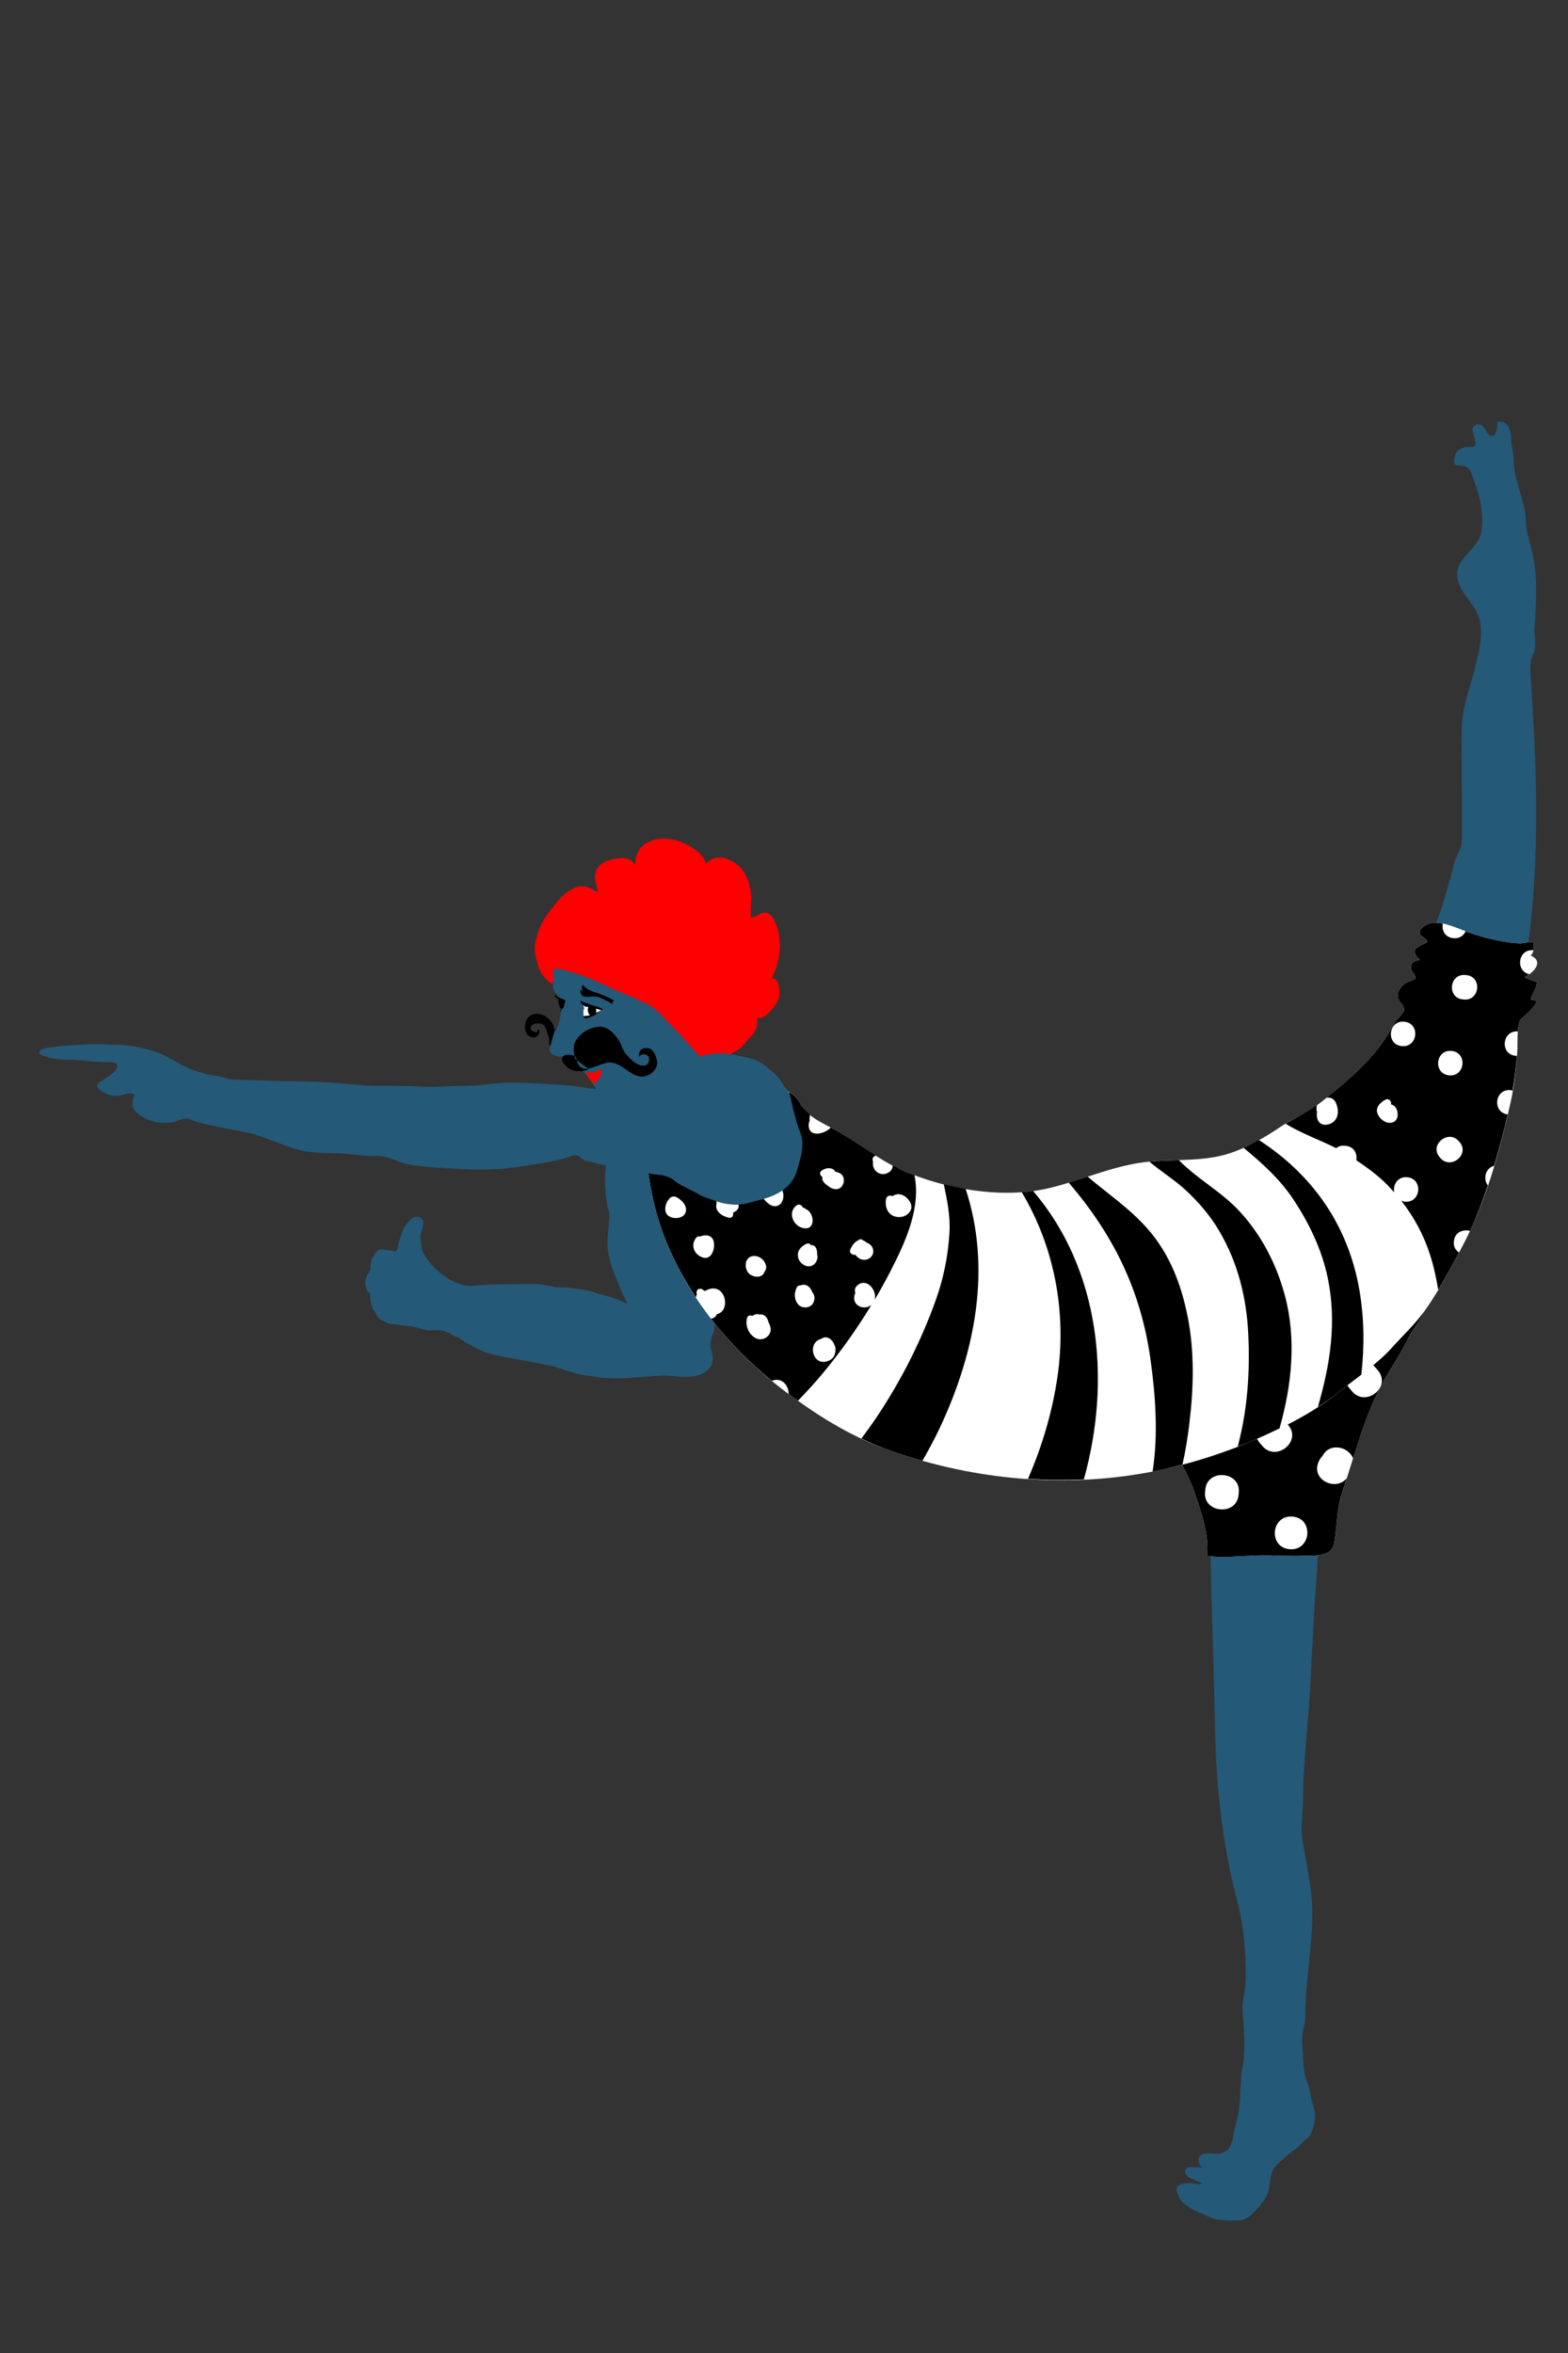 <?xml version="1.0" encoding="utf-8"?>
<!-- Generator: Adobe Illustrator 16.0.4, SVG Export Plug-In . SVG Version: 6.00 Build 0)  -->
<!DOCTYPE svg PUBLIC "-//W3C//DTD SVG 1.1//EN" "http://www.w3.org/Graphics/SVG/1.1/DTD/svg11.dtd">
<svg version="1.1" id="Ebene_1" xmlns="http://www.w3.org/2000/svg" xmlns:xlink="http://www.w3.org/1999/xlink" x="0px" y="0px"
	 width="283.46px" height="425.2px" viewBox="0 0 283.46 425.2" enable-background="new 0 0 283.46 425.2" xml:space="preserve">
<rect x="0" y="0" width="283.46" height="425.2" fill="#333333" stroke="none"/>
<g>
	<path fill="#245977" d="M71.655,239.34c0.888,0.207,1.798,0.248,2.699,0.356c0.915,0.112,1.726,0.446,2.614,0.635
		c0.914,0.193,1.902-0.122,2.833,0.075c0.619,0.131,1.067,0.255,1.603,0.612c0.467,0.31,0.861,0.427,1.354,0.644
		c0.48,0.21,0.872,0.598,1.328,0.852c1.029,0.577,2.119,1.206,3.194,1.676c2.374,1.035,10.935,2.089,13.392,2.91
		c2.003,0.668,4.168,1.4,6.262,1.572c0.664,0.054,1.258,0.293,1.941,0.302c0.695,0.01,1.389,0.048,2.088,0.075
		c1.336,0.052,2.627-0.073,3.967-0.146c2.209-0.116,4.406-0.475,6.604-0.265c1.938,0.185,4.086,0.468,5.854-0.649
		c1.552-0.979,1.623-2.128,1.295-3.695c-0.178-0.862-0.417-0.863-0.232-1.856c0.156-0.834,0.6-1.588,0.711-2.446
		c0.205-1.594-0.016-3.263-0.02-4.864c-0.01-3.145-0.302-6.283-0.312-9.424c-0.009-2.304-0.343-4.744-0.707-7.006
		c-0.184-1.138-0.637-2.247-1.045-3.304c-0.478-1.23-0.922-2.517-1.646-3.62c-1.198-1.833-2.698-3.566-4.288-5.034
		c-0.602-0.555-1.271-1.038-1.994-1.413c-2.539-1.317-5.887-0.915-8.141,1.022c-0.89,0.765-1.17,1.908-1.34,3.038
		c-0.305,2.027-0.383,4.171-0.176,6.204c0.078,0.769,0.16,1.608,0.306,2.36c0.116,0.603,0.405,1.118,0.372,1.717
		c-0.082,1.573-0.336,3.185-0.355,4.811c-0.035,3.18,1.508,6.348,2.69,9.229c0.266,0.646,0.657,1.237,0.93,1.819
		c-0.362,0.086-0.714-0.232-1.03-0.385c-0.445-0.213-0.912-0.323-1.367-0.508c-1.16-0.463-2.4-0.678-3.6-1.08
		c-1.563-0.523-3.322-0.715-4.967-0.907c-0.731-0.088-1.488,0.055-2.203-0.083c-1.232-0.237-2.287-0.52-3.577-0.541
		c-1.368-0.024-8.901,0.076-10.265,0.221c-1.007,0.104-1.801,0.25-2.816-0.053c-2.514-0.747-5.016-2.648-6.512-4.843
		c-0.372-0.544-0.783-1.232-0.867-1.897c-0.028-0.228-0.005-0.446-0.064-0.672c-0.095-0.353-0.172-0.696-0.201-1.062
		c-0.035-0.457,0.068-0.863,0.252-1.275c0.071-0.159,0.109-0.349,0.158-0.515c0.062-0.213,0.104-0.425,0.133-0.645
		c0.037-0.288,0.057-0.533-0.094-0.794c-0.166-0.289-0.413-0.459-0.721-0.572c-0.322-0.119-0.57-0.026-0.883,0.07
		c-0.47,0.145-0.785,0.597-1.096,0.948c-0.135,0.15-0.271,0.308-0.387,0.471c-0.266,0.367-0.436,0.805-0.605,1.226
		c-0.19,0.472-0.356,0.955-0.504,1.442c-0.136,0.447-0.265,0.942-0.335,1.402c-0.046,0.306-0.021,0.452-0.302,0.572
		c-0.191,0.083-0.312,0.021-0.52-0.026c-0.459-0.104-0.936-0.081-1.397-0.17c-0.216-0.042-0.435-0.068-0.653-0.09
		c-0.223-0.021-0.371,0.049-0.578,0.137c-0.146,0.062-0.305,0.192-0.404,0.317c-0.132,0.162-0.256,0.356-0.363,0.538
		c-0.144,0.247-0.34,0.488-0.438,0.759c-0.063,0.169-0.113,0.355-0.155,0.527c-0.027,0.113-0.017,0.247-0.04,0.364
		c-0.023,0.115-0.057,0.238-0.064,0.355c-0.007,0.14-0.008,0.297-0.006,0.438c0.001,0.117-0.037,0.283,0.002,0.394
		c-0.131,0.03-0.227,0.247-0.288,0.351c-0.126,0.208-0.29,0.41-0.382,0.637c-0.26,0.646-0.33,1.273-0.189,1.951
		c0.095,0.453,0.344,0.802,0.656,1.132c0.039,0.042,0.11,0.091,0.137,0.143c0.045,0.085,0.017,0.045,0.016,0.135
		c-0.004,0.233-0.032,0.453-0.013,0.693c0.042,0.493,0.212,0.992,0.36,1.467c0.094,0.3,0.189,0.65,0.412,0.882
		c0.092,0.095,0.219,0.15,0.28,0.274c0.059,0.119,0.072,0.267,0.12,0.392c0.091,0.23,0.289,0.415,0.466,0.589
		c0.419,0.41,0.934,0.522,1.431,0.794C70.479,239.305,71.102,239.21,71.655,239.34z"/>
	<path fill="#245977" d="M238.968,268.091c-0.003-0.016-0.291,2.004-0.403,2.852c-0.271,1.75-0.268,3.559-0.268,5.395
		c-0.012,3.211-0.083,6.373-0.347,9.495c-0.525,5.987-0.934,18.044-1.433,24.046c-0.412,4.885-0.963,10.309-0.951,15.275
		c0.006,2.722-0.558,5.233-0.027,7.929c0.489,2.506,0.914,4.997,1.312,7.589c0.993,6.44-0.185,12.505-0.688,19.066
		c-0.083,1.078-0.127,2.158-0.17,3.238c-0.04,0.979,0.035,2.082-0.229,3.017c-0.528,1.869-0.357,3.559-0.217,5.478
		c0.086,1.166,0.064,2.314,0.349,3.455c0.219,0.875,0.63,1.721,0.809,2.592c0.161,0.785,0.309,1.587,0.507,2.365
		c0.166,0.652,0.42,1.3,0.484,1.959c0.103,1.057-0.082,2.135-0.473,3.118c-0.146,0.369-0.287,0.892-0.537,1.139
		c-0.296,0.291-0.709,0.511-1.02,0.847c-0.504,0.547-0.928,0.992-1.523,1.436c-0.745,0.554-1.561,1.123-2.211,1.789
		c-0.655,0.671-1.344,1.049-1.789,1.909c-0.66,1.278-0.443,2.716-0.892,4.059c-0.388,1.159-1.362,2.314-2.184,3.219
		c-0.521,0.575-1.086,1.125-1.78,1.521c-0.654,0.373-1.412,0.388-2.157,0.387c-1.657-0.003-3.386-0.047-4.884-0.806
		c-1.285-0.65-2.555-1.05-3.709-1.914c-0.382-0.286-0.686-0.466-0.979-0.83c-0.354-0.44-0.498-0.919-0.715-1.435
		c-0.441-1.048,0.025-1.493,1.07-1.696c0.695-0.135,1.301-0.097,2.004-0.026c0.342,0.034,1.237,0.263,1.357-0.063
		c-0.727-0.457-3.5-0.976-2.979-2.415c0.239-0.664,1.197-0.495,1.768-0.478c0.448,0.015,1.46,0.03,1.777,0.369
		c-0.701-0.291-1.402-1.079-1.156-1.92c0.229-0.781,1.082-0.979,1.795-0.955c0.865,0.029,1.67,0.295,2.506-0.093
		c0.389-0.181,0.854-0.383,1.143-0.742c0.274-0.342,0.396-0.728,0.521-1.073c0.334-0.935,0.354-1.919,0.632-2.87
		c0.284-0.968,0.519-2.011,0.659-3.002c0.156-1.098,0.266-2.164,0.266-3.281c0-0.462,0.047-0.874,0.093-1.319
		c0.06-0.568,0.076-1.062,0.069-1.618c-0.009-0.67,0.252-1.378,0.348-2.043c0.35-2.415,0.257-4.92,0.084-7.341
		c-0.113-1.588-0.318-3.279,0.01-4.851c0.291-1.391,0.422-2.646,0.406-4.079c-0.041-3.63-0.271-7.267-0.99-10.831
		c-0.166-0.818-0.355-1.633-0.569-2.44c-2.648-10.04-3.811-20.448-4.006-31.025c-0.211-11.705-0.935-29.503-0.943-41.252
		c0.002-0.824-0.023-1.67,0.065-2.479c2.737-1.524,6.784-2.447,10.242-2.58c1.747-0.062,3.342,0.373,4.973,0.635
		c1.424,0.225,3.775-0.033,4.988,0.646"/>
	<path fill="#FFFFFF" d="M208.009,260.107c2.957-2.443,7.297,7.653,7.793,9.116c1.216,3.603,2.861,8.169,2.379,11.93
		c2.965,0.408,6.16,0.002,9.204-0.086c2.687-0.078,5.519,0.172,8.291,0.062c2.477-0.092,5.092,0.214,5.536-2.413
		c0.528-3.105,0.395-6.035,1.418-9.019c2.078-6.129,3.639-12.472,6.509-18.284c1.604-3.268,3.796-6.188,5.373-9.465
		c1.059-2.204,3.004-4.081,3.44-6.574"/>
	<path d="M208.661,259.784c2.906-0.703,6.682,8.084,7.141,9.439c1.216,3.603,2.861,8.169,2.379,11.93
		c2.965,0.408,6.16,0.002,9.204-0.086c2.687-0.078,5.519,0.172,8.291,0.062c2.477-0.092,5.092,0.214,5.536-2.413
		c0.528-3.105,0.395-6.035,1.418-9.019c0.293-0.86,0.563-1.731,0.839-2.598c-1.845,2.39-6.396,0.463-5.153-2.812
		c0.181-0.492,0.461-0.871,0.791-1.236c1.258-2.432,4.73-1.646,5.495,0.496c1.299-4.129,2.624-8.253,4.537-12.135
		c1.604-3.268,3.796-6.188,5.373-9.465c1.059-2.204,3.004-4.081,3.44-6.574L208.661,259.784z M223.897,270.178
		c-0.375,3.793-6.42,3.232-6.047-0.56l0.051-0.493c0.371-3.792,6.414-3.231,6.044,0.561L223.897,270.178z M228.206,261.29
		c-0.157-0.178-0.306-0.358-0.466-0.536c-2.49-2.936,2.188-6.702,4.688-3.763c0.154,0.178,0.303,0.358,0.46,0.537
		C235.386,260.466,230.703,264.229,228.206,261.29z M233.106,279.94c-3.896-0.365-3.316-6.248,0.583-5.884
		C237.589,274.415,237.014,280.302,233.106,279.94z M244.424,251.416l-0.457-0.54c-2.49-2.938,2.188-6.704,4.68-3.763l0.457,0.534
		C251.6,250.595,246.921,254.358,244.424,251.416z"/>
	<path fill="#245977" d="M136.073,181.421c0.28-0.087-12.469-23.913-24.8-19.527c-6.148,2.174-9.521,7.55-11.102,12.588
		c-0.238,0.757-0.344,1.56-0.299,2.352c0.018,0.304,0.088,0.601,0.107,0.902c0.014,0.19-0.024,0.379-0.01,0.569
		c0.022,0.281,0.127,0.576,0.259,0.824c0.167,0.314,0.399,0.591,0.646,0.843c0.113,0.115,0.229,0.242,0.355,0.353
		c0.184,0.159,0.379,0.291,0.588,0.415c0.087,0.052,0.316,0.135,0.361,0.231c0.022,0.047,0.001,0.116-0.011,0.162
		c-0.024,0.094-0.063,0.19-0.093,0.285c-0.076,0.251-0.189,0.514-0.306,0.749c-0.101,0.203-0.214,0.4-0.304,0.61
		c-0.033,0.073-0.082,0.149-0.104,0.227c-0.031,0.105-0.022,0.234-0.032,0.344c-0.015,0.155-0.055,0.309-0.084,0.461
		c-0.025,0.13-0.027,0.262-0.051,0.391c-0.054,0.3-0.148,0.599-0.252,0.886c-0.106,0.293-0.201,0.604-0.326,0.89
		c-0.082,0.188-0.22,0.319-0.336,0.484c-0.158,0.224-0.213,0.508-0.291,0.766c-0.092,0.305-0.183,0.609-0.272,0.915
		c-0.118,0.407-0.231,0.816-0.336,1.228c-0.454,1.838,3.081,1.498,3.864,2.034c2.141,1.48,4.295,5.009,5.695,7.187
		c0.864,1.348,0.308,1.551,1.878,2.219c1.597,0.67,6.77-1.922,8.274-2.795c2.107-1.241,3.23,0.706,4.741-1.019"/>
	<path d="M111.096,180.812c-0.418-0.114-0.885-0.487-1.338-0.661c-0.609-0.236-1.17-0.525-1.79-0.716
		c-1.051-0.304-1.924-0.617-2.585-1.474c-0.287,0.239-0.249,0.883,0,1.17c-0.187-0.067-0.33-0.164-0.45-0.307
		c-0.123,0.507,0.241,1.193,0.73,1.273c0.562,0.094,1.302-0.06,1.866-0.03c0.652,0.037,1.072,0.211,1.608,0.521
		c0.491,0.276,1.063,0.43,1.472,0.843c0.109-0.146,0.193-0.368,0.189-0.547"/>
	<path fill="#FFFFFF" d="M105.619,182.22c-0.079,0.198-0.162,0.392-0.16,0.607c0,0.108,0.009,0.208,0.021,0.314
		c0.023,0.207-0.015,0.393,0.078,0.588c0.043,0.088,0.101,0.19,0.201,0.191c0.13,0.001,0.305-0.096,0.427-0.142
		c0.377-0.145,0.761-0.271,1.139-0.412c0.367-0.138,0.751-0.3,1.086-0.506c0.106-0.066,0.224-0.14,0.318-0.22
		c0.05-0.042,0.097-0.112,0.152-0.138c-0.139-0.108-0.299-0.195-0.454-0.277c-0.869-0.462-1.977-0.778-2.961-0.568
		c-0.04,0.051-0.045,0.097,0.016,0.134"/>
	<path d="M107.666,182.136c-0.035-0.082-0.051-0.181-0.109-0.251c-0.055-0.067-0.145-0.116-0.229-0.142
		c-0.134-0.039-0.301-0.035-0.436-0.046c-0.388-0.031-0.607,0.28-0.616,0.649c-0.005,0.259-0.007,0.48,0.106,0.715
		c0.107,0.224,0.232,0.424,0.477,0.506c0.353,0.115,0.658-0.095,0.82-0.4C107.873,182.809,107.817,182.498,107.666,182.136z"/>
	<path fill="#FF0000" d="M108.882,193.098c-0.046,0.092-0.035,0.223-0.048,0.323c-0.021,0.161-0.039,0.309-0.09,0.464
		c-0.094,0.293-0.232,0.573-0.375,0.846c-0.186,0.355-0.501,0.694-0.829,0.928c-0.061,0.044-0.183,0.148-0.271,0.118
		c-0.061-0.021-0.115-0.137-0.156-0.193c-0.152-0.202-0.34-0.371-0.505-0.566c-0.193-0.228-0.282-0.501-0.451-0.745
		c-0.06-0.086-0.295-0.257-0.304-0.354c-0.012-0.122,0.181-0.125,0.262-0.125c0.287-0.003,0.572-0.018,0.859-0.033
		c0.26-0.017,0.52-0.036,0.783-0.106c0.279-0.083,0.578-0.376,0.801-0.404"/>
	<path fill="#FF0000" d="M130.784,192.342c-0.37,0.63-0.71,1.431-1.54,1.021c-0.604-0.295-1.129-1.048-1.625-1.487
		c-0.656-0.588-1.268-1.151-1.834-1.788c-1.705-1.881-3.363-3.768-5.168-5.563c-0.729-0.725-1.316-1.485-2.124-2.122
		c-0.429-0.337-0.862-0.646-1.331-0.915c-0.496-0.283-1.059-0.422-1.56-0.698c-0.607-0.338-1.212-0.622-1.864-0.87
		c-1.606-0.613-3.144-1.279-4.686-2.055c-1.176-0.592-2.402-1.083-3.645-1.519c-1.152-0.405-2.324-0.772-3.508-1.08
		c-0.445-0.115-0.846-0.276-1.311-0.254c-0.26,0.014-0.441,0.047-0.523,0.318c-0.07,0.234-0.053,0.494-0.052,0.735
		c0.001,0.451-0.021,0.954-0.081,1.401c-0.014,0.096-0.018,0.354-0.125,0.37c-0.082,0.013-0.305-0.233-0.365-0.281
		c-0.781-0.619-1.371-1.298-1.848-2.214c-0.291-0.559-0.391-1.154-0.557-1.754c-0.166-0.601-0.361-1.172-0.369-1.803
		c-0.007-0.444,0.002-0.877,0.07-1.316c0.102-0.66,0.376-1.323,0.551-1.971c0.463-1.724,1.459-3.007,2.527-4.417
		c1.092-1.442,2.193-2.714,3.842-3.555c0.861-0.439,1.789-0.484,2.693-0.193c0.611,0.196,1.1,0.69,1.71,0.85
		c-0.058-0.917-0.499-1.733-0.5-2.709c-0.003-1.197,0.561-2.107,1.65-2.645c1.468-0.725,4.843-1.551,5.612,0.582
		c-0.068-2.986,1.895-4.744,4.902-4.862c2.278-0.091,4.42,0.839,6.229,2.189c0.763,0.57,2.186,2.136,1.371,3.183
		c-0.243-0.592,0.692-1.26,1.129-1.526c1.471-0.9,3.138-0.325,4.466,0.587c1.744,1.197,2.51,3.201,2.817,5.22
		c0.232,1.532-0.167,2.967-0.006,4.476c0.708,0.321,1.682-0.747,2.439-0.775c1.4-0.054,2.088,1.865,2.404,2.962
		c0.536,1.856,0.521,4.076,0.038,5.935c-0.172,0.661-0.817,3.243-1.646,3.373c0.546-0.277,0.379-0.597,0.988-0.32
		c1.056,0.477,1.111,2.789,0.797,3.636c-0.425,1.142-1.906,3.037-3.121,3.395c-0.755,0.222-1.398-0.048-1.391-0.907
		c0.664,0.03,0.712,1.542,0.656,2.103c-0.098,0.996-0.625,1.712-1.314,2.403c-0.492,0.495-0.799,0.785-1.179,1.344
		c-0.489,0.716-1.389,1-2.06,1.505C131.675,190.836,131.229,191.584,130.784,192.342z"/>
	<path fill="#245977" d="M263.698,105.342c0.012,0.033,0.023,0.065,0.036,0.099c0.568,1.519,1.704,2.786,2.619,4.111
		c2.428,3.521,1.109,7.773,0.164,11.604c-0.77,3.118-2.088,6.531-2.25,9.758c-0.176,3.579,0.197,20.034-0.057,21.644
		c-0.172,1.083-0.953,2.018-1.223,3.103c-0.807,3.134-1.691,6.254-2.68,9.329c-0.592,1.838-1.75,3.597-2.182,5.464
		c-0.269,1.164-0.725,2.322-0.944,3.495c-0.501,2.683-0.55,5.269-0.55,7.993c0.003,5.579,1.807,11.069,1.264,16.75
		c-0.279,2.919-0.788,5.729-1.568,8.562c-0.457,1.656-1.883,4.25-0.438,5.694c2.104,2.102,4.107-1.671,5.303-2.906
		c0.875-0.904,2.047-1.746,2.5-2.968c0.322-0.874,0.039-1.769,0.262-2.654c0.334-1.337,1.395-2.657,2.077-3.845
		c0.771-1.341,1.542-2.681,2.323-4.016c14.299-24.438,7.799-73.022,8.348-76.821c0.145-0.998,0.586-1.53,0.753-2.434
		c0.24-1.298-0.169-2.739-0.04-4.064c0.262-2.679,0.314-5.393,0.262-8.118c-0.061-3.053-0.809-6.035-1.615-8.962
		c-0.313-1.135-0.145-2.047-0.287-3.166c-0.176-1.387-0.658-2.889-1.034-4.238c-0.499-1.792-1.086-3.363-1.069-5.251
		c0.014-1.545-0.515-2.961-0.5-4.507c0.012-1.212-0.742-3.305-2.463-2.711c0.021,0.674-0.131,2.534-1.037,2.485
		c-1.15-0.062-1.068-2.528-2.762-2.035c-1.184,0.345-0.588,1.531-0.42,2.192c0.085,0.333,0.445,1.199,0.145,1.586
		c-0.351,0.448-1.205,0.188-1.713,0.289c-1.16,0.232-1.83,0.872-1.999,1.944c-0.3,1.897,0.79,1.118,1.942,1.556
		c1.084,0.41,1.201,1.517,1.55,2.451c1.116,3.002,1.812,5.729,1.451,8.998C267.445,99.575,262.133,100.937,263.698,105.342z"/>
	<path fill="#FFFFFF" d="M186.142,215.307c1.193-0.14,2.355-0.341,3.506-0.614c5.619-1.318,10.886-3.774,16.658-4.61
		c5.384-0.786,10.78,0.029,16.067-1.702c3.038-1.002,6.367-2.889,8.987-4.674c2.467-1.682,5.208-2.752,7.564-4.629
		c4.515-3.585,8.861-7.182,11.916-12.061c0.54-0.874,0.964-1.772,1.562-2.604c0.377-0.533,1.236-1.171,1.376-1.737
		c0.243-0.979-0.7-1.364-0.976-2.183c-0.374-1.091,0.252-1.986,1.092-2.716c0.381-0.32,1.85-0.703,1.963-1.009
		c0.252-0.616-1.157-1.322-0.735-2.36c0.299-0.729,0.907-0.839,1.585-0.942c-2.007-1.887-0.731-2.23,1.336-3.209
		c-0.268-1.079-1.854-0.919-1.287-2.164c0.314-0.715,1.488-1.225,2.209-1.341c1.82-0.303,4.854,1.127,6.515,1.731
		c2.05,0.754,4.234,1.287,6.367,1.667c0.934,0.169,1.966,0.302,2.929,0.314c0.812,0.006,1.717-0.415,2.516-0.134
		c-0.006,0.773,0.021,1.788-0.558,2.352c2.346,1.02,0.677,2.978-1.115,3.908c0.641,0.326,1.489,0.662,2.177,0.834
		c0.048,1.277-0.955,2.119-1.026,3.276c2.835-0.231-1.767,3.318-1.886,3.517c-0.765,1.275-0.472,4.641-0.604,6.109
		c-0.279,2.936-0.52,5.829-1.155,8.682c-2.06,9.234-4.566,18.457-9.111,26.867c-2.011,3.706-3.914,7.4-6.363,10.844
		c-1.726,2.452-3.936,4.49-5.931,6.707c-2.792,3.123-6.554,5.59-9.821,8.224c-4.777,3.864-10.768,6.767-16.473,9.122
		c-5.37,2.205-10.932,3.908-16.636,5.059c-15.931,3.179-32.431,1.672-47.701-3.645c-6.675-2.319-12.585-5.939-17.981-9.884
		c-5.436-3.95-10.217-8.499-14.148-13.457c-3.923-4.961-7.019-10.337-9.068-15.933c-1.135-3.096-1.972-6.302-2.452-9.558
		c-0.394-2.692-1.254-5.773-1.056-8.481c0.06-0.779,0.297-1.322,0.424-2.039c0.573,0.427,0.454,2.496,0.629,3.273
		c0.262,1.201,0.38,2.438,1.067,3.475c1.166,1.756,3.177,3.938,5.151,4.793c3.378,1.465,6.36,3.719,10.396,3.208
		c0.303-0.038,0.604-0.083,0.901-0.153c3.019-0.635,5.806-2.574,7.505-5.08c0.881-1.287,0.974-2.159,1.037-3.609
		c0.078-1.909,0.764-3.677,0.263-5.61c-0.686-2.651-2.678-4.566-3.921-6.95c2.145,0.877,3.642,1.105,4.811,3.172
		c1.452,2.551,3.795,3.423,6.301,4.793c4.327,2.352,8.122,5.67,12.697,7.57C170.44,214.536,178.673,216.167,186.142,215.307z"/>
	<g>
		<path d="M165.313,212.351c-0.561-0.208-1.124-0.409-1.67-0.635c-0.779-0.323-1.509-0.732-2.25-1.127
			c0.044,1.023-1.219,1.836-2.263,1.5c-1.05-0.34-1.438-1.266-1.305-2.146c-0.178-0.519-0.089-0.97,0.531-1.121
			c-2.462-1.574-4.849-3.282-7.411-4.676c-0.275-0.148-0.539-0.288-0.807-0.428c-0.038,0.054-0.038,0.116-0.086,0.17
			c-0.893,0.874-3.419,1.701-3.828-0.128c-0.095-0.403-0.021-0.856,0.148-1.275c-0.048-0.347-0.012-0.7,0.086-1.047
			c-0.679-0.569-1.316-1.206-1.814-2.085c-0.563-0.99-1.207-1.559-1.955-1.98c-0.035,0.314-0.249,0.605-0.569,0.658
			c-0.023,0-0.047,0.006-0.07,0.012L142,198.03c-0.599,0.326-1.391-0.127-1.13-0.854c0.06-0.172,0.122-0.344,0.187-0.525
			c-0.382-0.145-0.78-0.293-1.222-0.471c1.243,2.384,3.235,4.299,3.921,6.95c0.501,1.934-0.185,3.701-0.263,5.61
			c-0.063,1.45-0.156,2.322-1.037,3.609c-0.477,0.709-1.061,1.35-1.689,1.951c0.023,0.023,0.065,0.029,0.104,0.051
			c0.566,0.45,0.82,1.322,0.735,2.021c-0.098,0.75-0.481,1.447-1.316,1.578c-1.035,0.148-1.892-0.872-2.458-1.604
			c-0.92,0.475-1.875,0.869-2.88,1.083c-0.297,0.07-0.599,0.115-0.901,0.153c-0.195,0.024-0.377,0.015-0.563,0.024
			c0.211,0.682-0.287,1.271-0.987,1.518c0.145,0.472-0.088,1.041-0.712,0.92c-1.254-0.244-2.618-1.184-2.257-2.477
			c-0.021-0.157,0.003-0.341,0.013-0.51c-2.028-0.686-3.894-1.818-5.89-2.684c-1.975-0.854-3.985-3.037-5.151-4.793
			c-0.688-1.037-0.806-2.273-1.067-3.475c-0.175-0.777-0.056-2.847-0.629-3.273c-0.127,0.717-0.364,1.26-0.424,2.039
			c-0.053,0.766-0.012,1.569,0.062,2.382c0.35-0.003,0.703,0.198,0.763,0.587c0.661,0.143,0.91,0.709,0.723,1.679
			c-0.089,0.483-0.593,0.792-1.064,0.578c0.205,1.112,0.418,2.215,0.572,3.256c0.48,3.256,1.317,6.462,2.452,9.558
			c1.457,3.974,3.464,7.832,5.898,11.512c0.057-0.151,0.08-0.326,0.175-0.463c-0.021-0.151-0.047-0.309-0.041-0.447
			c0.021-0.783,1.002-0.795,1.353-0.258c0.073,0.002,0.147-0.004,0.222,0.012c0.837-0.502,1.807-0.646,2.592-0.074
			c1.35,0.99,1.433,3.891-0.492,4.272c-0.166,0.437-0.498,0.747-1.059,0.804c0.148,0.189,0.276,0.389,0.421,0.575
			c3.051,3.837,6.607,7.417,10.581,10.679c1.654-0.688,2.985,0.619,3.045,2.369c0.178,0.131,0.341,0.279,0.522,0.409
			c0.376,0.276,0.77,0.53,1.156,0.801c1.554-1.602,3.075-3.241,4.501-4.97c3.244-3.908,6.179-8.055,8.802-12.378
			c-0.043,0.036-0.068,0.086-0.123,0.122c-0.98,0.69-2.531,0.421-2.946-0.771c-0.169-0.501-0.083-1.014,0.131-1.479
			c-0.146-0.433-0.122-0.872,0.249-1.243c1.628-1.639,3.623,0.591,3.279,2.328c-0.006,0.057-0.021,0.107-0.038,0.163
			c0.951-1.612,1.865-3.247,2.724-4.91C163.549,224.728,166.56,218.355,165.313,212.351z M121.254,219.938
			c-1.233-0.492-1.156-1.862-0.622-2.826c0.059-0.104,0.13-0.187,0.209-0.252c0.017-0.029,0.017-0.068,0.037-0.101
			c0.243-0.427,0.839-0.696,1.328-0.469c1.023,0.486,2.177,1.661,1.702,2.858C123.52,220.134,122.126,220.288,121.254,219.938z
			 M126.853,227.162c-1.479-0.628-1.989-2.215-1.014-3.49c0.204-0.272,0.48-0.294,0.744-0.231c0.946-0.427,2.162-0.275,2.443,0.902
			C129.323,225.588,128.632,227.921,126.853,227.162z M134.892,229.173c-0.029-0.104-0.073-0.189-0.089-0.306l0.003-0.038
			c-0.009-0.146,0.019-0.285,0.035-0.428c0.016-0.15,0.01-0.316,0.051-0.438c0,0-0.006-0.048,0.006-0.071
			c0.019-0.053,0.065-0.053,0.08-0.098c0.674-1.462,3.103-0.939,3.512,0.955c0.083,0.412-0.065,0.771-0.294,1.088
			c-0.24,0.735-0.967,0.967-1.69,0.83c-0.018-0.006-0.038,0.006-0.038,0.006c-0.104-0.012-0.157-0.062-0.234-0.08
			c-0.092-0.026-0.178-0.05-0.261-0.092C135.375,230.261,135.014,229.774,134.892,229.173z M136.597,241.794
			c-1.269-0.686-1.915-2.277-1.551-3.624c0.127-0.489,0.581-0.552,0.946-0.383c0.312-0.202,0.651-0.347,1.059-0.323
			c0.071,0.003,0.134,0.054,0.205,0.065c0.631-0.106,1.283,0.172,1.606,1.142c0.027,0.074,0.012,0.127,0.033,0.201
			c0.229,0.416,0.4,0.854,0.427,1.249C139.396,241.481,137.84,242.47,136.597,241.794z M143.986,217.827
			c0.493-0.367,1.009-0.032,1.163,0.4c0.216-0.003,0.395,0.086,0.51,0.275c0.026,0.01,0.062,0.006,0.086,0.013
			c1.427,0.622,1.762,3.644-0.306,3.439C143.456,221.759,142.272,219.111,143.986,217.827z M145.769,224.77
			c0.383-0.181,0.691-0.007,0.878,0.258c0.042-0.006,0.068-0.024,0.11-0.024c0.77-0.02,1.034,1.009,0.957,1.688
			c0.016,0.062,0.051,0.116,0.062,0.19c0.104,0.786-0.389,1.687-1.192,1.9c-0.963,0.255-2.052-0.572-2.278-1.477
			C144.002,226.13,144.719,225.265,145.769,224.77z M147.05,235.376c-0.441,0.996-1.948,1.169-2.687,0.404
			c-0.54-0.555-0.718-1.281-0.653-2.006c0.007-0.07,0.016-0.139,0.019-0.21c0.03-0.136,0.062-0.264,0.104-0.395
			c0.035-0.128,0.078-0.255,0.141-0.364c0.043-0.074,0.055-0.157,0.1-0.229c0.15-0.255,0.364-0.314,0.593-0.291
			c0.207-0.076,0.415-0.15,0.696-0.127c0.744,0.057,1.201,0.623,1.443,1.281C147.21,233.923,147.406,234.581,147.05,235.376z
			 M148.675,212.741c-0.012-0.032-0.033-0.062-0.041-0.098c-0.4-0.255-0.581-0.807-0.077-1.127c1.085-0.696,2.054-0.471,2.49,0.232
			c0.403,0.064,0.786,0.195,1.08,0.471c0.884,0.84,0.312,2.729-1.038,2.672c-0.492-0.018-0.935-0.226-1.299-0.527
			C149.155,213.966,148.509,213.355,148.675,212.741z M149.435,246.022c-2.64,0.69-3.479-3.467-0.985-4.084
			c1.032-0.738,2.082,0.104,2.456,1.248c0.163,0.333,0.192,0.709,0.095,1.109C150.908,245.05,150.478,245.743,149.435,246.022z
			 M155.703,227.557c-0.074-0.006-0.143-0.044-0.211-0.08c-0.029-0.018-0.056-0.018-0.086-0.036
			c-0.335-0.195-0.581-0.444-0.782-0.708c-0.522,0.11-1.164-0.306-0.908-0.94c0.282-0.682,0.766-1.394,1.397-1.637
			c0.05-0.032,0.063-0.08,0.115-0.112c0.326-0.192,0.617-0.101,0.804,0.106c0.143,0.048,0.284,0.113,0.43,0.207
			c0.057,0.042,0.071,0.107,0.122,0.152c0.539,0.187,1.002,0.542,1.186,1.053C158.253,226.866,156.937,228.007,155.703,227.557z
			 M162.526,219.93c-1.877-0.032-2.651-1.657-2.343-3.282c0.112-0.596,0.753-0.715,1.171-0.504c1.172-0.849,2.639-0.042,3.241,1.239
			C165.251,218.762,163.869,219.954,162.526,219.93z"/>
		<path d="M166.755,263.966c1.162-2.022,2.266-4.072,3.244-6.168c6.328-13.555,9.281-28.693,4.563-42.965
			c-1.337-0.238-2.654-0.517-3.946-0.849c0.599,2.87,1.203,5.699,1.027,8.724c-0.239,4.141-1.046,8.215-2.445,12.135
			c-2.651,7.432-6.302,14.643-10.714,21.229c-0.887,1.32-1.817,2.596-2.761,3.87c1.744,0.824,3.511,1.602,5.364,2.245
			C162.956,262.839,164.848,263.429,166.755,263.966z"/>
		<path d="M191.144,248.942c-0.941,6.32-2.763,12.428-5.307,18.282c3.356,0.231,6.731,0.243,10.1,0.106
			c5.02-17.984,2.915-38.004-9.184-52.128c-0.198,0.026-0.4,0.08-0.611,0.104c-0.477,0.057-0.96,0.074-1.438,0.11
			C190.69,225.46,192.874,237.304,191.144,248.942z"/>
		<path d="M232.289,234.137c-1.506-5.634-4.192-10.903-8.205-15.251c-3.297-3.57-7.615-5.812-10.969-9.248
			c-1.774,0.059-3.556,0.104-5.332,0.275c2.091,1.779,4.445,3.205,6.488,5.076c2.396,2.203,4.546,4.715,6.181,7.518
			c3.359,5.75,4.896,12.013,5.207,18.604c0.323,6.612-0.119,13.291-1.762,19.734c-0.039,0.175-0.086,0.364-0.131,0.543
			c0.549-0.214,1.112-0.395,1.658-0.616c1.948-0.807,3.929-1.709,5.889-2.664C233.538,250.263,234.386,241.995,232.289,234.137z"/>
		<path d="M241.897,251.65c1.352-1.085,2.778-2.153,4.195-3.238c0.594-5.112,0.52-10.284-0.344-15.313
			c-1.989-11.499-8.332-20.748-18.178-27.098c-0.907,0.502-1.826,0.997-2.752,1.412c3.312,2.746,6.488,5.566,8.94,9.249
			c2.915,4.364,5.217,9.166,6.278,14.296c1.666,8.09,0.392,15.729-1.791,23.275C239.519,253.417,240.753,252.573,241.897,251.65z"/>
		<path d="M274.389,186.377c0.06-0.878,0.202-1.673,0.495-2.159c0.119-0.198,4.721-3.748,1.886-3.517
			c0.071-1.157,1.074-1.999,1.026-3.276c-0.688-0.172-1.536-0.508-2.177-0.834c0.297-0.157,0.584-0.347,0.857-0.551
			c-2.568-0.547-2.094-4.588,0.714-4.33c0.096-0.457,0.102-0.951,0.102-1.379c-0.799-0.281-1.703,0.14-2.516,0.134
			c-0.963-0.013-1.995-0.146-2.929-0.314c-2.133-0.38-4.317-0.913-6.367-1.667c-0.151-0.053-0.356-0.139-0.527-0.204
			c-0.338,0.776-1.089,1.358-2.206,1.254c-1.566-0.142-2.142-1.474-1.913-2.639c-0.682-0.148-1.334-0.229-1.868-0.143
			c-0.721,0.116-1.895,0.626-2.209,1.341c-0.566,1.245,1.02,1.085,1.287,2.164c-2.067,0.979-3.343,1.322-1.336,3.209
			c-0.678,0.104-1.286,0.213-1.585,0.942c-0.422,1.038,0.987,1.744,0.735,2.36c-0.113,0.306-1.582,0.688-1.963,1.009
			c-0.84,0.729-1.466,1.625-1.092,2.716c0.275,0.818,1.219,1.204,0.976,2.183c-0.14,0.566-0.999,1.204-1.376,1.737
			c-0.599,0.831-1.022,1.729-1.562,2.604c-2.844,4.543-6.829,7.978-11.008,11.328c0.036,0.006,0.08-0.012,0.125,0
			c0.519-0.041,1.038,0.131,1.385,0.646c0.237,0.35,0.37,0.795,0.453,1.252c0.033,0.086,0.039,0.166,0.039,0.246
			c0.074,0.723-0.061,1.474-0.543,2.008c-0.762,0.848-2.5,1.197-3.062-0.119c-0.196-0.454-0.211-0.958-0.141-1.456
			c-0.124-0.374-0.147-0.795-0.002-1.213c0.012-0.023,0.029-0.042,0.044-0.065c-1.832,1.299-3.816,2.257-5.717,3.413
			c2.823,1.771,6.289,2.954,9.133,4.422c0.395-0.309,0.905-0.505,1.552-0.442l0.166,0.016c1.551,0.142,2.132,1.446,1.921,2.609
			c1.682,1.108,3.307,2.301,4.807,3.665c0.729,0.664,1.389,1.402,2.047,2.135c-0.259-1.316,0.581-2.892,2.363-2.728
			c2.921,0.27,2.487,4.685-0.434,4.415c-0.264-0.024-0.46-0.116-0.667-0.198c2.291,2.911,4.077,6.221,5.191,9.69
			c0.687,2.12,1.146,4.271,1.511,6.429c1.319-2.203,2.535-4.466,3.766-6.743c-0.604-0.383-1.026-1.015-0.937-1.928l0.015-0.154
			c0.157-1.606,1.657-2.138,2.897-1.82c1.248-2.675,2.28-5.433,3.229-8.22c-0.907-1.15-0.447-3.146,1.139-3.547
			c0.914-3.066,1.729-6.165,2.453-9.275c-2.829-0.354-2.389-4.662,0.507-4.395c0.148,0.014,0.237,0.074,0.367,0.109
			c0.348-2.085,0.587-4.178,0.789-6.305c0,0-0.035,0.012-0.054,0.006l-0.166-0.012C271.106,190.517,271.519,186.175,274.389,186.377
			z M251.454,202.885c-1.022,0.131-2.024-0.702-2.396-1.565c-0.491-1.16,0.419-2.082,1.389-2.601
			c0.635-0.341,1.145,0.306,1.018,0.851c0.018,0.004,0.029,0.006,0.047,0.01c0,0,0.012,0,0.018,0.006
			c0.489,0.112,0.887,0.587,1.015,1.011C252.846,201.548,252.652,202.73,251.454,202.885z M253.427,189.034
			c-2.924-0.273-2.488-4.686,0.427-4.413C256.783,184.892,256.348,189.307,253.427,189.034z M264.896,176.185l0.163,0.016
			c2.921,0.266,2.491,4.685-0.43,4.412l-0.163-0.016C261.54,180.324,261.979,175.915,264.896,176.185z M262.399,189.902
			c2.924,0.272,2.49,4.686-0.427,4.415C259.046,194.045,259.476,189.633,262.399,189.902z M260.371,209.233
			c-0.041-0.059-0.095-0.118-0.147-0.175c-1.863-2.215,1.651-5.038,3.514-2.823c0.053,0.057,0.101,0.116,0.148,0.176
			C265.745,208.623,262.236,211.448,260.371,209.233z"/>
		<path d="M215.017,257.178c0.773-6.382,0.942-12.94-0.32-19.28c-1.157-5.786-3.227-11.275-7.209-15.818
			c-3.218-3.683-7.195-6.34-10.871-9.465c-1.136,0.371-2.277,0.741-3.419,1.092c8.122,9.459,13.06,19.532,14.785,31.934
			c0.907,6.491,1.426,13.561,0.386,20.26c0.139-0.03,0.278-0.042,0.421-0.068c1.671-0.338,3.324-0.736,4.97-1.169
			C214.337,262.153,214.726,259.606,215.017,257.178z"/>
	</g>
	<path fill="#245977" d="M141.883,197.581c0.236-1.979-2.054-3.734-3.329-4.824c-1.626-1.39-3.17-1.558-5.179-2.018
		c-1.914-0.438-3.807-0.631-5.768-0.121c-1.227,0.319-2.506,0.672-3.566,1.337c-0.453,0.284-0.885,0.615-1.324,0.922
		c-1.876,1.31-4.498,1.36-6.671,2.162c-1.333,0.492-2.659,0.866-3.996,1.411c-0.778,0.317-1.441,0.923-2.333,0.807
		c-0.719-0.094-1.447-0.387-2.162-0.472c-1.883-0.224-3.766-0.6-5.675-0.703c-4.28-0.233-8.813-0.781-13.122-0.205
		c-1.992,0.267-4.018,0.371-6.041,0.371c-1.639,0-3.21,0.166-4.838,0.166c-1.619,0-3.25-0.185-4.83-0.166
		c-1.568,0.019-3.137-0.064-4.715-0.039c-1.849,0.03-3.738-0.167-5.576-0.349c-3.658-0.361-7.338-0.437-11.012-0.499
		c-3.281-0.056-6.563-0.214-9.838-0.299c-0.569-0.015-1.157-0.282-1.713-0.409c-0.886-0.202-1.783-0.354-2.671-0.542
		c-0.819-0.175-1.626-0.426-2.423-0.692c-2.623-0.878-4.773-2.758-7.438-3.513c-1.242-0.352-2.431-0.693-3.716-0.868
		c-0.561-0.075-1.127-0.185-1.693-0.215c-0.928-0.05-1.875,0.029-2.799-0.066c-1.955-0.201-3.957,0.01-5.91,0.069
		c-1.484,0.045-2.975,0.237-4.439,0.441c-0.402,0.056-2.197,0.303-2.013,1.036c0.046,0.184,0.309,0.289,0.456,0.352
		c0.432,0.182,0.857,0.308,1.307,0.439c1.77,0.521,3.666,0.306,5.484,0.494c1.777,0.185,3.555,0.364,5.342,0.355
		c0.521-0.002,1.543-0.051,1.531,0.681c-0.012,0.65-0.758,1.249-1.22,1.6c-0.62,0.47-1.243,0.878-1.901,1.278
		c-0.258,0.156-0.529,0.379-0.514,0.709c0.02,0.386,0.322,0.682,0.625,0.876c1.033,0.664,2.249,1.111,3.501,0.883
		c0.421-0.076,2.25-0.788,2.517-0.131c0.105,0.258-0.168,0.716-0.218,0.966c-0.058,0.284-0.075,0.576-0.069,0.866
		c0.006,0.356,0.175,0.606,0.383,0.893c0.74,1.02,2.127,1.663,3.289,2.041c1.145,0.373,2.465,0.371,3.636,0.168
		c0.812-0.142,1.693-0.73,2.542-0.627c0.313,0.038,0.638,0.155,0.934,0.271c0.629,0.244,1.29,0.42,1.943,0.586
		c2.793,0.709,5.594,1.131,8.39,1.754c3.213,0.717,6.138,2.381,9.333,3.12c2.404,0.557,4.89,0.454,7.338,0.556
		c2.049,0.086,4.043,0.517,6.096,0.434c1.961-0.08,3.482,0.858,5.327,1.353c2.354,0.631,4.806,0.685,7.223,0.854
		c3.18,0.222,6.237,0.357,9.425,0.185c2.887-0.157,5.74-0.669,8.583-1.134c1.264-0.207,2.484-0.505,3.718-0.829
		c0.834-0.22,1.812-0.797,2.583-0.347c0.283,0.166,0.335,0.414,0.7,0.587c0.402,0.191,0.877,0.288,1.306,0.385
		c1.294,0.29,2.597,0.679,3.922,0.869c2.899,0.416,5.74,1.231,8.657,1.522c2.286,0.228,3.746,1.882,5.785,2.812
		c0.711,0.324,1.314,0.791,2.051,1.088c1.338,0.539,2.742,0.849,4.121,1.198c1.484,0.377,2.543,0.329,3.991-0.036
		c2.877-0.725,5.858-1.238,7.851-3.792c0.881-1.13,1.168-2.509,1.524-3.833c0.453-1.681,0.745-3.489,0.071-5.151
		c-0.549-1.353-0.902-2.797-1.275-4.22c-0.297-1.126-0.422-2.672-1.164-3.591c-0.715-0.884-1.775-1.41-2.669-2.083
		c-1.657-1.249-3.399-1.816-5.339-2.501c-2.078-0.733-4.238-0.955-6.449-0.954c-1.615,0.001-2.947,0.156-4.324,0.841
		c0.271,0.031,0.551-0.023,0.783-0.175"/>
	<path d="M104.045,191.419c-0.4-1.057-0.459-2.383-0.09-3.114c0.52-1.03,1.387-1.771,2.393-2.254
		c0.814-0.389,1.969-0.652,2.814-0.422c1.105,0.304,1.916,1.252,2.565,2.14c0.589,0.806,0.735,1.822,1.336,2.569
		c0.567,0.705,1.339,1.489,2.144,1.934c0.814,0.447,1.921,0.477,2.108-0.562c0.111-0.619-0.003-0.912-0.569-1.125
		c-0.555-0.207-0.588-0.004-1.09,0.167c-0.033,0.119-0.111,0.198-0.137,0.244c-0.193-1.165,0.656-1.846,1.803-1.543
		c0.862,0.229,1.186,1.239,1.398,1.979c0.543,1.88-1.668,3.598-3.514,2.987c-1.832-0.607-3.024-2.428-5.061-2.428
		c-1.771,0-5.096,2.735-5.865-0.348c-0.133-0.531-0.094-0.73-0.682-0.932c-0.356-0.122-0.826-0.149-1.196-0.089
		c-1.022,0.169-0.983,0.921-0.416,1.646c0.616,0.788,1.321,1.161,2.252,1.276c0.415,0.051,2-0.003,2.112-0.43"/>
	<path d="M100.025,186.367c0.039,0.031,0.078,0.062,0.117,0.093c0.348-2.441-3.318-4.532-4.861-2.345
		c-0.545,0.772-0.546,2.48,0.278,3.06c0.933,0.655,2.161,0.119,1.916-1.067c-0.101-0.037-0.245-0.055-0.35-0.031
		c0.138,0.158,0.021,0.257,0.067,0.411c-0.574,0.065-1.49-0.169-1.222-0.964c0.229-0.677,1.722-0.738,2.198-0.385
		c0.473,0.348,0.727,1.26,0.876,1.794c0.085,0.302,0.208,0.655,0.246,0.981c0.041,0.35-0.048,0.78,0.138,1.078
		c0.246-0.384,0.275-0.973,0.418-1.391c0.169-0.498,0.641-1.555,0.178-1.938"/>
	<path d="M108.878,182.397c-0.067-0.212-0.435-0.291-0.612-0.38c-0.404-0.199-0.874-0.24-1.293-0.401
		c-0.4-0.152-0.812-0.298-1.221-0.43c-0.181-0.06-0.348-0.123-0.516-0.215c-0.064-0.035-0.136-0.065-0.193-0.11
		c-0.048-0.039-0.077-0.102-0.128-0.127c-0.042,0.237,0.128,0.534,0.29,0.696c0.129,0.129,0.33,0.366,0.525,0.345
		c-0.036,0.03-0.067,0.062-0.088,0.104c0.254,0.044,0.51,0.031,0.766,0.092c0.248,0.059,0.5,0.062,0.746,0.134
		c0.338,0.1,0.674,0.196,1.014,0.287c0.183,0.05,0.369,0.075,0.537,0.133c-0.107,0.092-0.267,0.153-0.392,0.224
		c-0.28,0.157-0.581,0.318-0.885,0.427c-0.328,0.117-0.663,0.274-1.011,0.338c-0.265,0.046-0.52,0.062-0.786,0.085
		c-0.246,0.021-0.14,0.234,0.005,0.328c0.129,0.083,0.322,0.095,0.471,0.07c0.082-0.014,0.174-0.047,0.248-0.081
		c0.16-0.072,0.311-0.131,0.482-0.185c0.551-0.171,1-0.526,1.477-0.829c0.186-0.116,0.42-0.256,0.564-0.419
		c-0.008,0.017-0.018,0.03-0.029,0.044"/>
	<path d="M101.543,182.162c-0.064,0.103-0.37,0.454-0.226,0.574c0.073-0.152,0.147-0.275,0.183-0.444
		c0.023-0.112,0.059-0.124-0.015-0.206c-0.071-0.083-0.134-0.182-0.192-0.276c-0.117-0.19-0.174-0.392-0.252-0.6
		c-0.046-0.119-0.096-0.531,0.122-0.533c-0.053-0.01-0.108-0.056-0.157-0.083c-0.107-0.058-0.209-0.129-0.311-0.199
		c-0.123-0.087-0.312-0.192-0.377-0.339c-0.037-0.082-0.028-0.223-0.015-0.311c0.081,0.025,0.177,0.138,0.238,0.2
		c0.104,0.105,0.214,0.175,0.347,0.239c0.287,0.14,0.59,0.256,0.887,0.368c0.139,0.052,0.36,0.104,0.39,0.273
		c0.041,0.234-0.126,0.441-0.149,0.666c-0.025,0.232-0.043,0.462-0.225,0.634c-0.1,0.095-0.191,0.199-0.332,0.15
		c-0.145-0.049-0.223-0.208-0.268-0.341c-0.114-0.341-0.313-0.718-0.258-1.086c0.025-0.168,0.073-0.231,0.242-0.186
		c0.16,0.043,0.326,0.095,0.471,0.178c0.099,0.057,0.207,0.143,0.328,0.17c0.014,0.047-0.025,0.132-0.035,0.182
		c-0.02,0.109-0.055,0.208-0.092,0.312C101.764,181.737,101.674,181.953,101.543,182.162z"/>
</g>
</svg>
